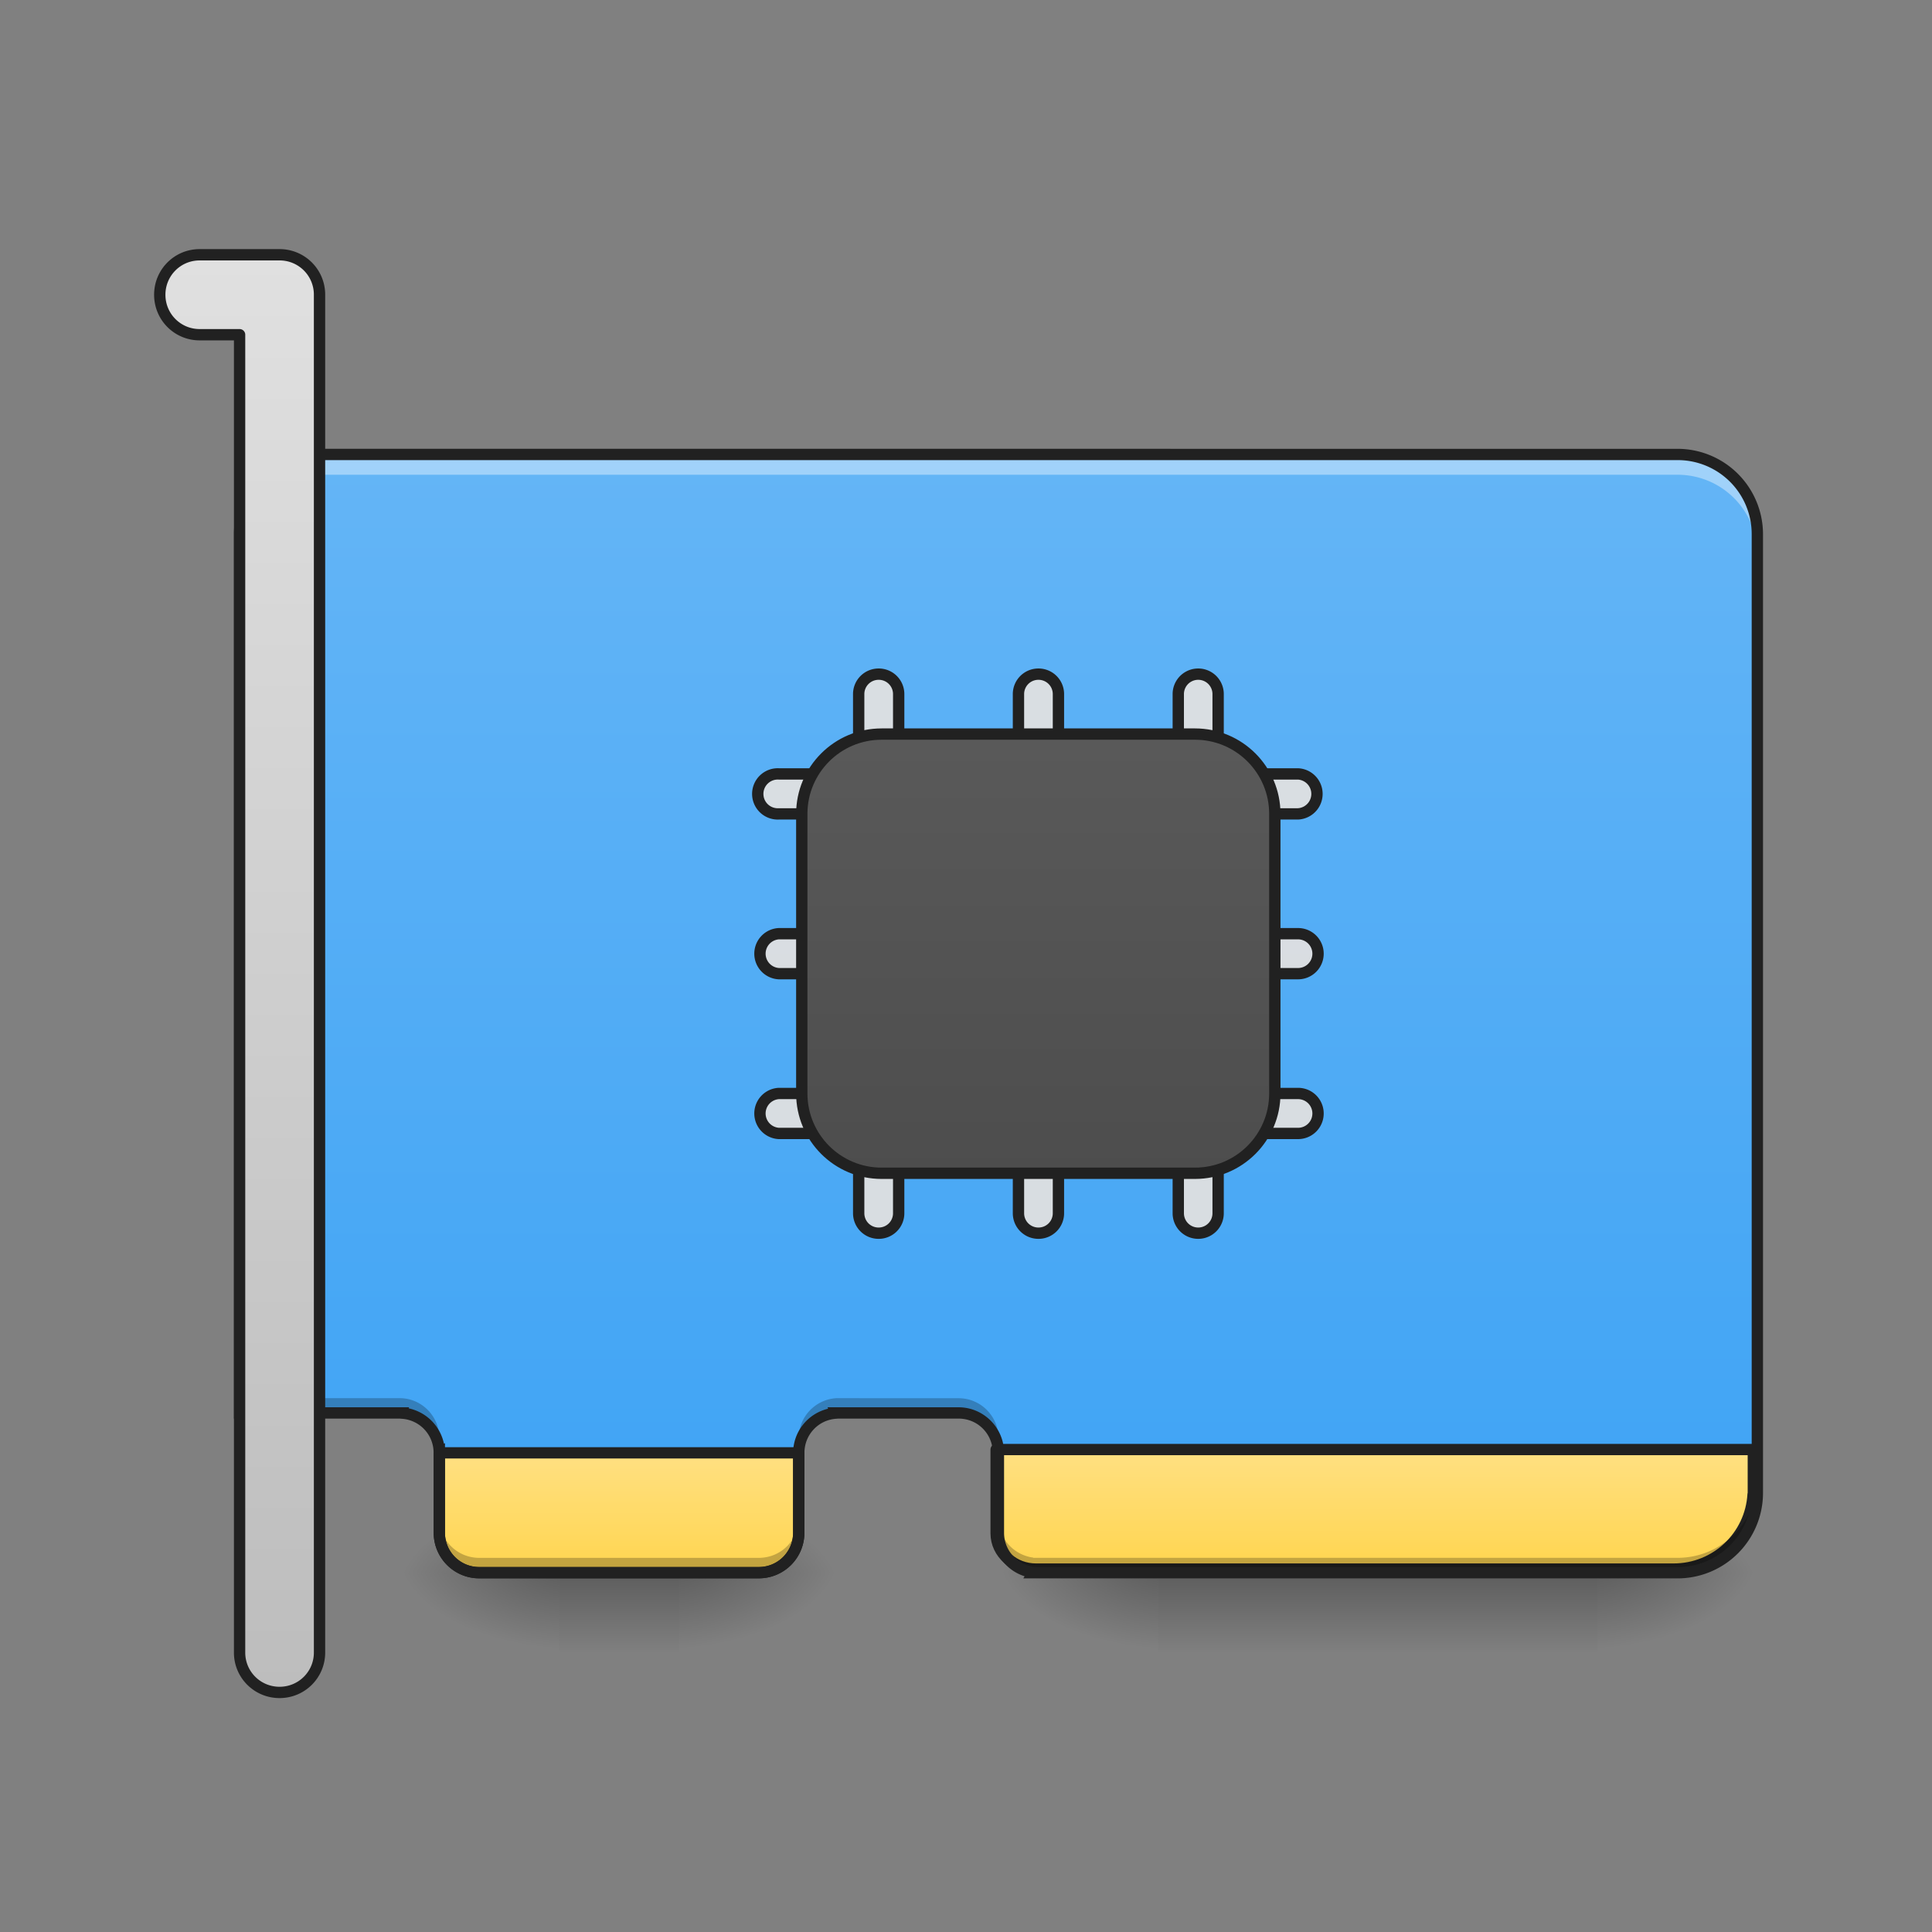 <svg xmlns="http://www.w3.org/2000/svg" width="64pt" height="64pt" viewBox="0 0 64 64"><rect x="0" y="0" width="64" height="64" fill="#808080" stroke="none"/><defs><linearGradient id="a" gradientUnits="userSpaceOnUse" x1="349.25" y1="233.5" x2="349.25" y2="254.667" gradientTransform="translate(-2.646 22.908) scale(.125)"><stop offset="0" stop-opacity=".275"/><stop offset="1" stop-opacity="0"/></linearGradient><radialGradient id="b" gradientUnits="userSpaceOnUse" cx="450.909" cy="189.579" fx="450.909" fy="189.579" r="21.167" gradientTransform="matrix(0 -.156 -.281 0 105.584 123.222)"><stop offset="0" stop-opacity=".314"/><stop offset=".222" stop-opacity=".275"/><stop offset="1" stop-opacity="0"/></radialGradient><radialGradient id="c" gradientUnits="userSpaceOnUse" cx="450.909" cy="189.579" fx="450.909" fy="189.579" r="21.167" gradientTransform="matrix(0 .156 .281 0 -14.294 -19.024)"><stop offset="0" stop-opacity=".314"/><stop offset=".222" stop-opacity=".275"/><stop offset="1" stop-opacity="0"/></radialGradient><radialGradient id="d" gradientUnits="userSpaceOnUse" cx="450.909" cy="189.579" fx="450.909" fy="189.579" r="21.167" gradientTransform="matrix(0 -.156 .281 0 -14.294 123.222)"><stop offset="0" stop-opacity=".314"/><stop offset=".222" stop-opacity=".275"/><stop offset="1" stop-opacity="0"/></radialGradient><radialGradient id="e" gradientUnits="userSpaceOnUse" cx="450.909" cy="189.579" fx="450.909" fy="189.579" r="21.167" gradientTransform="matrix(0 .156 -.281 0 105.584 -19.024)"><stop offset="0" stop-opacity=".314"/><stop offset=".222" stop-opacity=".275"/><stop offset="1" stop-opacity="0"/></radialGradient><linearGradient id="f" gradientUnits="userSpaceOnUse" x1="349.25" y1="233.5" x2="349.25" y2="254.667" gradientTransform="translate(-22.492 22.908) scale(.125)"><stop offset="0" stop-opacity=".275"/><stop offset="1" stop-opacity="0"/></linearGradient><radialGradient id="g" gradientUnits="userSpaceOnUse" cx="450.909" cy="189.579" fx="450.909" fy="189.579" r="21.167" gradientTransform="matrix(0 -.156 -.281 0 75.154 123.222)"><stop offset="0" stop-opacity=".314"/><stop offset=".222" stop-opacity=".275"/><stop offset="1" stop-opacity="0"/></radialGradient><radialGradient id="h" gradientUnits="userSpaceOnUse" cx="450.909" cy="189.579" fx="450.909" fy="189.579" r="21.167" gradientTransform="matrix(0 .156 .281 0 -34.14 -19.024)"><stop offset="0" stop-opacity=".314"/><stop offset=".222" stop-opacity=".275"/><stop offset="1" stop-opacity="0"/></radialGradient><radialGradient id="i" gradientUnits="userSpaceOnUse" cx="450.909" cy="189.579" fx="450.909" fy="189.579" r="21.167" gradientTransform="matrix(0 -.156 .281 0 -34.14 123.222)"><stop offset="0" stop-opacity=".314"/><stop offset=".222" stop-opacity=".275"/><stop offset="1" stop-opacity="0"/></radialGradient><radialGradient id="j" gradientUnits="userSpaceOnUse" cx="450.909" cy="189.579" fx="450.909" fy="189.579" r="21.167" gradientTransform="matrix(0 .156 -.281 0 75.154 -19.024)"><stop offset="0" stop-opacity=".314"/><stop offset=".222" stop-opacity=".275"/><stop offset="1" stop-opacity="0"/></radialGradient><linearGradient id="k" gradientUnits="userSpaceOnUse" x1="211.667" y1="170" x2="211.667" y2="-94.583" gradientTransform="translate(-1.323 26.878) scale(.125)"><stop offset="0" stop-color="#42a5f5"/><stop offset="1" stop-color="#64b5f6"/></linearGradient><linearGradient id="l" gradientUnits="userSpaceOnUse" x1="298.685" y1="201.75" x2="298.685" y2="170" gradientTransform="matrix(2.25 0 0 1 -502.708 0)"><stop offset="0" stop-color="#ffd54f"/><stop offset="1" stop-color="#ffe082"/></linearGradient><linearGradient id="m" gradientUnits="userSpaceOnUse" x1="298.685" y1="201.75" x2="298.685" y2="170" gradientTransform="matrix(8.504 0 0 3.78 -1340 812.6)"><stop offset="0" stop-color="#ffd54f"/><stop offset="1" stop-color="#ffe082"/></linearGradient><linearGradient id="n" gradientUnits="userSpaceOnUse" x1="254" y1="201.75" x2="254" y2="-94.583" gradientTransform="translate(10.583)"><stop offset="0" stop-color="#424242"/><stop offset="1" stop-color="#616161"/></linearGradient><linearGradient id="o" gradientUnits="userSpaceOnUse" x1="84.667" y1="233.5" x2="84.667" y2="-147.5"><stop offset="0" stop-color="#bdbdbd"/><stop offset="1" stop-color="#e0e0e0"/></linearGradient></defs><path d="M38.367 52.098h14.555v2.648H38.367zm0 0" fill="url(#a)"/><path d="M52.922 52.098h5.293v-2.645h-5.293zm0 0" fill="url(#b)"/><path d="M38.367 52.098h-5.293v2.648h5.293zm0 0" fill="url(#c)"/><path d="M38.367 52.098h-5.293v-2.645h5.293zm0 0" fill="url(#d)"/><path d="M52.922 52.098h5.293v2.648h-5.293zm0 0" fill="url(#e)"/><path d="M18.523 52.098h3.97v2.648h-3.97zm0 0" fill="url(#f)"/><path d="M22.492 52.098h5.293v-2.645h-5.293zm0 0" fill="url(#g)"/><path d="M18.523 52.098H13.23v2.648h5.293zm0 0" fill="url(#h)"/><path d="M18.523 52.098H13.23v-2.645h5.293zm0 0" fill="url(#i)"/><path d="M22.492 52.098h5.293v2.648h-5.293zm0 0" fill="url(#j)"/><path d="M10.586 15.055a2.64 2.64 0 0 0-2.649 2.644v29.106h5.348v.004a1.319 1.319 0 0 1 1.266 1.265h.004v2.703c0 .73.59 1.32 1.32 1.32h9.262a1.32 1.32 0 0 0 1.324-1.32V48.13c0-.707.55-1.281 1.25-1.32l-.004-.004h4.047c.73 0 1.32.593 1.32 1.324v2.648a1.32 1.32 0 0 0 1.156 1.309c-.003.004-.003.008-.007.012h21.343a2.64 2.64 0 0 0 2.649-2.645V17.7a2.64 2.64 0 0 0-2.649-2.644zm0 0" fill="url(#k)"/><path d="M10.586 15.055a2.64 2.64 0 0 0-2.649 2.644v.672a2.64 2.64 0 0 1 2.649-2.644h44.98a2.64 2.64 0 0 1 2.649 2.644V17.7a2.64 2.64 0 0 0-2.649-2.644zM26.46 48.8v1.976zm0 0" fill="#fff" fill-opacity=".392"/><path d="M116.426 169.994v21.186a10.548 10.548 0 0 0 10.562 10.561h74.087c5.874 0 10.592-4.718 10.592-10.561v-21.186zm0 0" transform="translate(0 26.878) scale(.125)" fill="url(#l)" stroke-width="3" stroke-linecap="round" stroke-linejoin="round" stroke="#212121"/><path d="M999.944 1455.097v84.205c0 19.84 17.951 35.784 40.035 35.784h639.979c42.633 0 77.355-32.95 79.835-74.993h.236v-44.996zm0 0" transform="scale(.033)" fill="url(#m)" stroke-width="11.339" stroke-linecap="round" stroke-linejoin="round" stroke="#212121"/><path d="M25.8 25.637h1.321a.663.663 0 0 1 0 1.324h-1.32a.663.663 0 1 1 0-1.324zm0 0M25.8 30.93h1.321a.663.663 0 1 1 0 1.324h-1.32a.663.663 0 0 1 0-1.324zm0 0M25.8 36.223h1.321a.663.663 0 1 1 0 1.324h-1.32a.663.663 0 0 1 0-1.324zm0 0M41.676 25.637H43a.663.663 0 0 1 0 1.324h-1.324a.66.66 0 0 1-.66-.66.66.66 0 0 1 .66-.664zm0 0M41.676 30.93H43a.662.662 0 0 1 0 1.324h-1.324a.66.66 0 0 1-.66-.664.66.66 0 0 1 .66-.66zm0 0M41.676 36.223H43a.662.662 0 0 1 0 1.324h-1.324a.66.66 0 0 1-.66-.664.66.66 0 0 1 .66-.66zm0 0M40.352 22.992v1.324a.66.66 0 1 1-1.32 0v-1.324a.66.66 0 1 1 1.32 0zm0 0M35.062 22.992v1.324a.663.663 0 0 1-1.324 0v-1.324a.66.66 0 0 1 .66-.66.66.66 0 0 1 .664.66zm0 0M29.77 22.992v1.324a.663.663 0 0 1-1.325 0v-1.324a.66.66 0 0 1 .66-.66.66.66 0 0 1 .665.66zm0 0M40.352 38.867v1.324a.66.66 0 1 1-1.32 0v-1.324a.66.66 0 1 1 1.32 0zm0 0M35.062 38.867v1.324a.66.66 0 0 1-.664.66.66.66 0 0 1-.66-.66v-1.324a.662.662 0 0 1 1.324 0zm0 0M29.77 38.867v1.324a.66.66 0 0 1-.665.66.66.66 0 0 1-.66-.66v-1.324a.662.662 0 0 1 1.325 0zm0 0" fill="#e0e0e0" fill-opacity=".945" stroke-width=".375" stroke-linecap="round" stroke-linejoin="round" stroke="#212121"/><path d="M233.634-20.487h83.055c11.686 0 21.154 9.468 21.154 21.154v74.087c0 11.686-9.468 21.154-21.154 21.154h-83.055c-11.686 0-21.154-9.468-21.154-21.154V.667c0-11.686 9.468-21.154 21.154-21.154zm0 0" transform="translate(0 26.878) scale(.125)" fill="url(#n)" stroke-width="3" stroke-linecap="round" stroke-linejoin="round" stroke="#212121"/><path d="M27.707 46.316h.004c-.7.04-1.25.614-1.25 1.32v2.65c0 .73-.59 1.32-1.324 1.32h-9.262c-.73 0-1.32-.586-1.32-1.32v.491c0 .73.59 1.32 1.32 1.32h9.262a1.32 1.32 0 0 0 1.324-1.32V48.13c0-.707.55-1.281 1.25-1.32l-.004-.004h4.047c.73 0 1.32.593 1.32 1.324v-.492c0-.73-.59-1.32-1.32-1.32zm-19.77 0v.489h5.348v.004a1.319 1.319 0 0 1 1.266 1.265h.004v-.492h-.004a1.319 1.319 0 0 0-1.266-1.266zm50.278 2.645a2.64 2.64 0 0 1-2.649 2.644H34.223c.004-.003.004-.007.007-.007a1.325 1.325 0 0 1-1.156-1.313v.492a1.32 1.32 0 0 0 1.156 1.309c-.003.004-.003.008-.007.012h21.343a2.64 2.64 0 0 0 2.649-2.645zm0 0" fill-opacity=".235"/><path d="M10.586 14.867A2.832 2.832 0 0 0 7.75 17.7v29.293h5.5l.027.004a1.126 1.126 0 0 1 1.086 1.086l.004.031v2.664c0 .832.676 1.508 1.508 1.508h9.262a1.51 1.51 0 0 0 1.511-1.508V48.13c0-.61.47-1.102 1.07-1.133l.036-.004h4c.633 0 1.133.504 1.133 1.137v2.648a1.51 1.51 0 0 0 1.054 1.438l-.043.07h21.668a2.832 2.832 0 0 0 2.836-2.832V17.7a2.832 2.832 0 0 0-2.836-2.832zm0 .375h44.98a2.45 2.45 0 0 1 2.461 2.457v31.754a2.45 2.45 0 0 1-2.46 2.457H34.327l-.074-.008a1.132 1.132 0 0 1-.992-1.125V48.13c0-.832-.676-1.512-1.508-1.512h-4.34l.02.047a1.508 1.508 0 0 0-1.16 1.465v2.648a1.13 1.13 0 0 1-1.137 1.133h-9.262a1.129 1.129 0 0 1-1.133-1.133V47.81l-.035.011a1.517 1.517 0 0 0-1.168-1.168l.012-.035H8.125V17.7a2.45 2.45 0 0 1 2.46-2.457zm0 0" fill="#212121"/><path d="M52.901-147.506c-5.843 0-10.561 4.718-10.561 10.592 0 5.875 4.718 10.593 10.561 10.593h10.593v349.248c0 5.843 4.718 10.561 10.593 10.561 5.874 0 10.592-4.718 10.592-10.561v-359.84a10.562 10.562 0 0 0-10.592-10.593zm0 0" transform="translate(0 26.878) scale(.125)" fill="url(#o)" stroke-width="3" stroke-linecap="round" stroke-linejoin="round" stroke="#212121"/></svg>